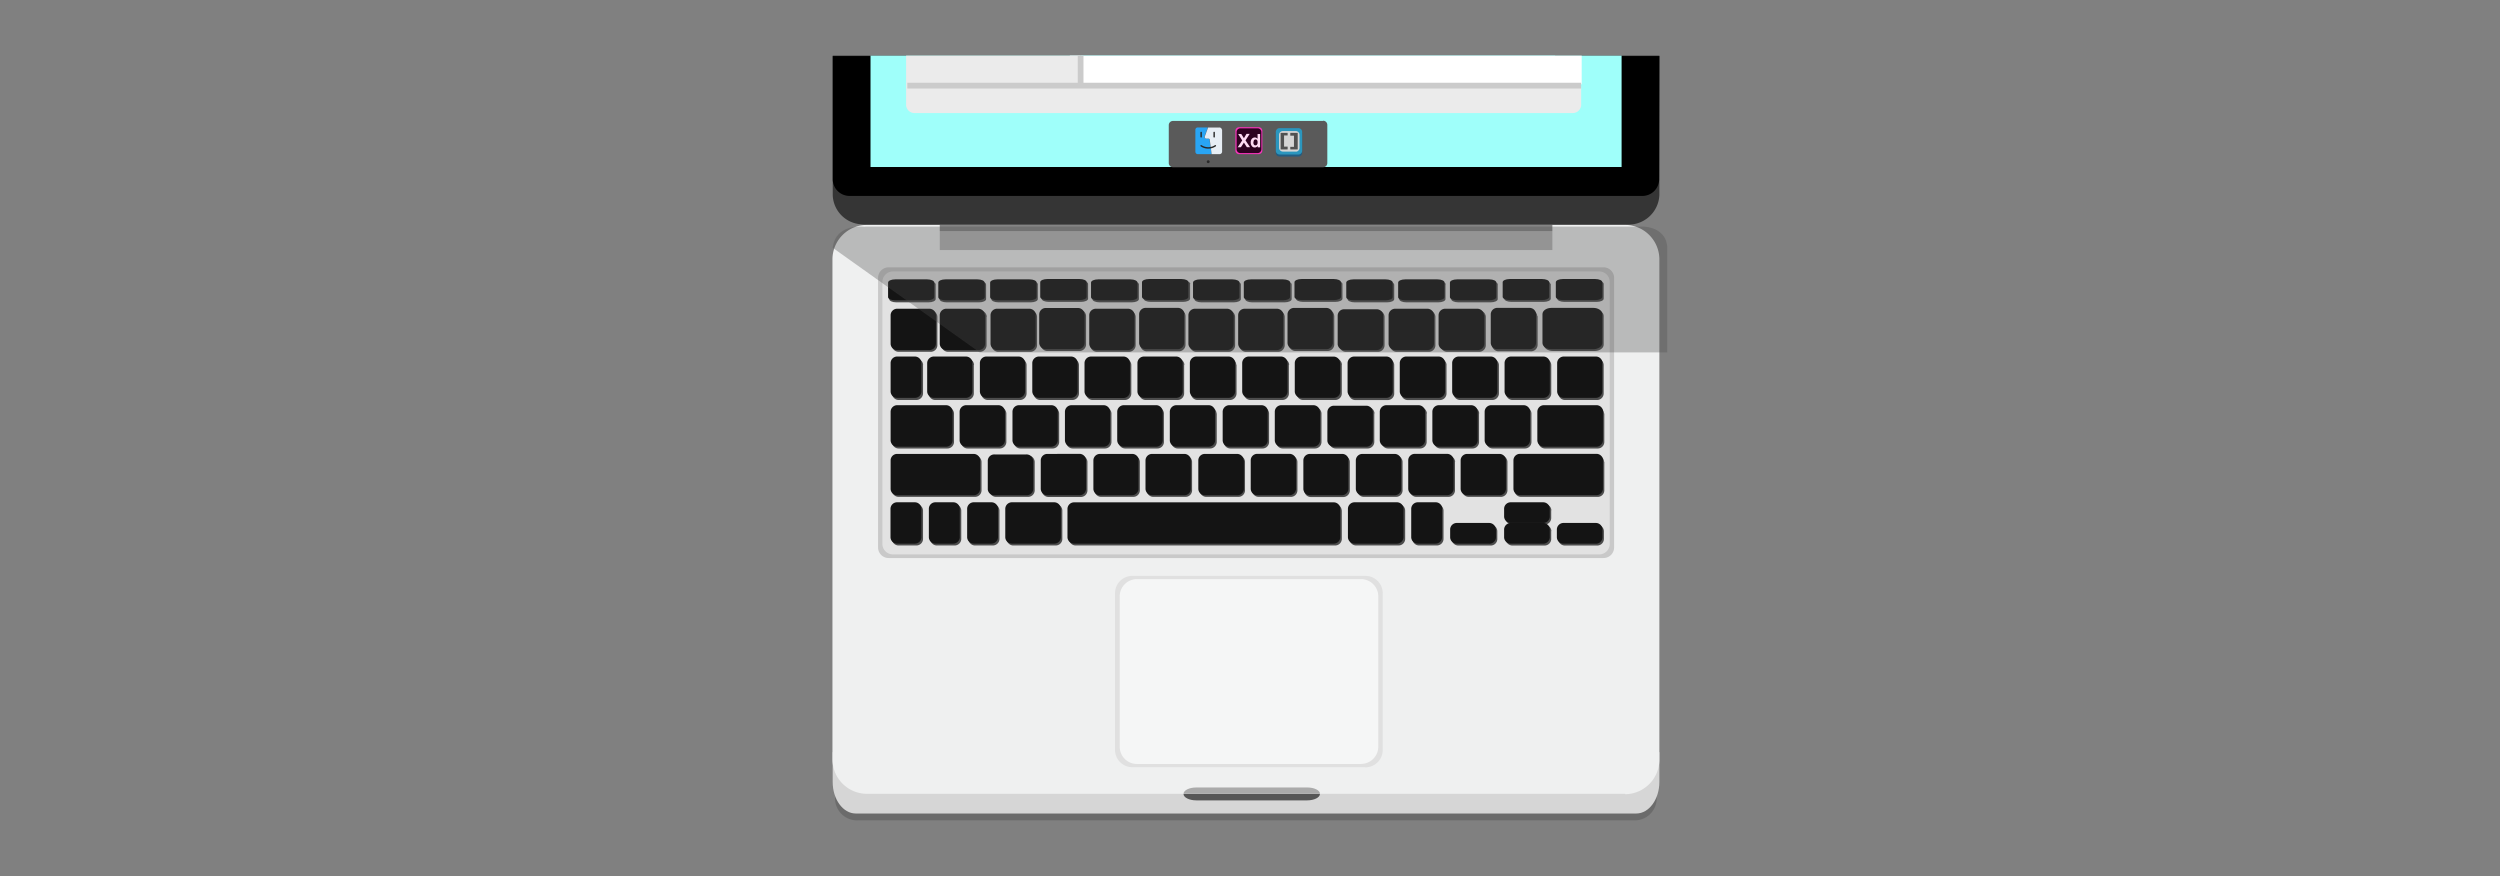 <svg id="Layer_1" data-name="Layer 1" xmlns="http://www.w3.org/2000/svg" viewBox="0 0 434.11 152.11"><rect x="0" y="0" width="434.11" height="152.11" fill="#808080" stroke="none"/><defs><style>.cls-1{opacity:0.5;}.cls-2{fill:#565656;}.cls-3{fill:#d6d6d6;}.cls-4{fill:#eff0f0;}.cls-5{fill:#e0e0e0;}.cls-6{fill:#f5f6f6;}.cls-7{fill:#c9c9c9;}.cls-8{fill:#e2e2e2;}.cls-9{fill:#4c4c4c;}.cls-10{fill:#141414;}.cls-11{fill:#b7b7b7;}.cls-12{fill:#848484;}.cls-13{fill:#353535;}.cls-14{fill:#9ffffa;}.cls-15{fill:#5a5a5a;}.cls-16{fill:#fff;}.cls-17{fill:#ebebeb;}.cls-18,.cls-23{fill:none;}.cls-18{stroke:#cbcbcb;}.cls-19{fill:#aaa;}.cls-20{fill:#282828;}.cls-21{fill:#29a5f4;}.cls-22{fill:#e7eef5;}.cls-23{stroke:#282828;stroke-linecap:round;stroke-width:0.25px;}.cls-24{fill:#f932bb;}.cls-25{fill:#2c011f;}.cls-26{fill:#fddbf2;}.cls-27{opacity:0.75;}.cls-28{fill:#0d5d90;}.cls-29{fill:#1ba9df;}.cls-30{fill:#fdfdfd;}.cls-31{fill:#4d4d4d;}.cls-32{fill:#4f4f4f;fill-opacity:0.44;}</style></defs><title>hiven-card-img</title><g id="Group-368"><g id="Group-3" class="cls-1"><path id="Fill-1" class="cls-2" d="M287.67,135.38v3.42a3.81,3.81,0,0,1-3.95,3.65H149a3.82,3.82,0,0,1-4-3.65v-3.42Z"/></g><g id="Group-6"><path id="Fill-4" class="cls-3" d="M288.14,130.62v5.16c0,3-1.79,5.48-4,5.48H148.59c-2.2,0-4-2.45-4-5.48v-5.16Z"/></g><path id="Fill-7" class="cls-4" d="M282.19,137.84H150.55a6,6,0,0,1-6-6h0V45a6,6,0,0,1,6-5.95H282.19A6,6,0,0,1,288.14,45h0v86.91a6,6,0,0,1-5.95,6h0"/><path id="Fill-9" class="cls-5" d="M237.1,133.22H196.62a3,3,0,0,1-3-3V103a3,3,0,0,1,3-3H237.1a3,3,0,0,1,3,3h0v27.24a3,3,0,0,1-3,3"/><path id="Fill-11" class="cls-6" d="M236.31,132.66H197.43a3,3,0,0,1-3-3V103.56a3,3,0,0,1,3-3h38.9a3,3,0,0,1,3,3v26.09a3,3,0,0,1-3,3"/><path id="Fill-13" class="cls-7" d="M278.43,96.9H154.31a1.84,1.84,0,0,1-1.84-1.84V48.26a1.84,1.84,0,0,1,1.84-1.84H278.43a1.84,1.84,0,0,1,1.85,1.84v46.8a1.84,1.84,0,0,1-1.85,1.84"/><path id="Fill-15" class="cls-8" d="M277.68,96.27H155.06a1.84,1.84,0,0,1-1.84-1.84V48.92a1.84,1.84,0,0,1,1.84-1.79H277.68a1.83,1.83,0,0,1,1.84,1.79V94.39a1.83,1.83,0,0,1-1.79,1.88h-.05"/><g id="Group-173"><path id="Fill-17" class="cls-9" d="M187.6,79.12a1.14,1.14,0,0,1,1.23,1.06h0v5a1.15,1.15,0,0,1-1.18,1.12h-5.53a1.14,1.14,0,0,1-1.19-1.09v-5a1.15,1.15,0,0,1,1.19-1.1Z"/><path id="Fill-19" class="cls-9" d="M170.44,80.19v5a1.14,1.14,0,0,1-1.19,1.09H156.09a1.14,1.14,0,0,1-1.19-1.09v-5a1.16,1.16,0,0,1,1.19-1.1h13.16a1.16,1.16,0,0,1,1.19,1.1"/><path id="Fill-21" class="cls-9" d="M278.58,80.19v5a1.14,1.14,0,0,1-1.19,1.09H264.23A1.14,1.14,0,0,1,263,85.19v-5a1.16,1.16,0,0,1,1.19-1.1h13.16a1.16,1.16,0,0,1,1.19,1.1h0"/><path id="Fill-23" class="cls-9" d="M179.67,80.19v5a1.14,1.14,0,0,1-1.19,1.09H173a1.16,1.16,0,0,1-1.2-1.09v-5a1.16,1.16,0,0,1,1.2-1.1h5.48a1.15,1.15,0,0,1,1.19,1.1"/><path id="Fill-25" class="cls-9" d="M197.93,80.19v5a1.14,1.14,0,0,1-1.19,1.09h-5.49a1.14,1.14,0,0,1-1.18-1.09v-5a1.14,1.14,0,0,1,1.18-1.1h5.49a1.16,1.16,0,0,1,1.19,1.1"/><path id="Fill-27" class="cls-9" d="M207,80.19v5a1.14,1.14,0,0,1-1.19,1.09h-5.49a1.14,1.14,0,0,1-1.19-1.09v-5a1.16,1.16,0,0,1,1.19-1.1h5.49a1.16,1.16,0,0,1,1.19,1.1"/><path id="Fill-29" class="cls-9" d="M216.19,80.19v5A1.14,1.14,0,0,1,215,86.28h-5.48a1.14,1.14,0,0,1-1.19-1.09v-5a1.14,1.14,0,0,1,1.19-1.1H215a1.16,1.16,0,0,1,1.19,1.1"/><path id="Fill-31" class="cls-9" d="M225.29,80.19v5a1.14,1.14,0,0,1-1.19,1.09h-5.49a1.13,1.13,0,0,1-1.18-1.09v-5a1.14,1.14,0,0,1,1.18-1.1h5.49a1.16,1.16,0,0,1,1.19,1.1"/><path id="Fill-33" class="cls-9" d="M234.39,80.19v5a1.15,1.15,0,0,1-1.18,1.12h-5.53a1.14,1.14,0,0,1-1.19-1.09v-5a1.16,1.16,0,0,1,1.19-1.1h5.49a1.15,1.15,0,0,1,1.22,1.08v0"/><path id="Fill-35" class="cls-9" d="M243.55,80.19v5a1.14,1.14,0,0,1-1.19,1.09h-5.48a1.15,1.15,0,0,1-1.2-1.09v-5a1.16,1.16,0,0,1,1.2-1.1h5.48a1.16,1.16,0,0,1,1.19,1.1"/><path id="Fill-37" class="cls-9" d="M252.65,80.19v5a1.14,1.14,0,0,1-1.19,1.09H246a1.14,1.14,0,0,1-1.19-1.06v-5a1.16,1.16,0,0,1,1.19-1.1h5.49a1.16,1.16,0,0,1,1.19,1.1h0"/><path id="Fill-39" class="cls-9" d="M261.76,80.19v5a1.15,1.15,0,0,1-1.2,1.09h-5.47a1.15,1.15,0,0,1-1.2-1.09v-5a1.16,1.16,0,0,1,1.2-1.1h5.47a1.16,1.16,0,0,1,1.2,1.1"/><path id="Fill-41" class="cls-9" d="M174.75,71.79v5a1.15,1.15,0,0,1-1.2,1.09h-5.47a1.14,1.14,0,0,1-1.19-1.09v-5a1.15,1.15,0,0,1,1.19-1.09h5.47a1.16,1.16,0,0,1,1.2,1.09"/><path id="Fill-43" class="cls-9" d="M183.92,71.79v5a1.15,1.15,0,0,1-1.2,1.09h-5.48a1.14,1.14,0,0,1-1.19-1.09v-5a1.15,1.15,0,0,1,1.19-1.09h5.48a1.16,1.16,0,0,1,1.2,1.09"/><path id="Fill-45" class="cls-9" d="M193,71.79v5a1.14,1.14,0,0,1-1.19,1.09h-5.48a1.16,1.16,0,0,1-1.2-1.09v-5a1.16,1.16,0,0,1,1.2-1.09h5.48A1.15,1.15,0,0,1,193,71.79"/><path id="Fill-47" class="cls-9" d="M202.11,71.79v5a1.14,1.14,0,0,1-1.19,1.09h-5.48a1.14,1.14,0,0,1-1.19-1.09v-5a1.15,1.15,0,0,1,1.19-1.09h5.48a1.15,1.15,0,0,1,1.19,1.09"/><path id="Fill-49" class="cls-9" d="M211.28,71.79v5a1.16,1.16,0,0,1-1.2,1.09h-5.5a1.15,1.15,0,0,1-1.2-1.09v-5a1.16,1.16,0,0,1,1.2-1.09h5.47a1.16,1.16,0,0,1,1.2,1.09"/><path id="Fill-51" class="cls-9" d="M220.37,71.79v5a1.14,1.14,0,0,1-1.19,1.09H213.7a1.16,1.16,0,0,1-1.2-1.09v-5a1.16,1.16,0,0,1,1.2-1.09h5.48a1.15,1.15,0,0,1,1.19,1.09"/><path id="Fill-53" class="cls-9" d="M229.47,71.79v5a1.14,1.14,0,0,1-1.19,1.09H222.8a1.14,1.14,0,0,1-1.19-1.09v-5a1.15,1.15,0,0,1,1.19-1.09h5.48a1.15,1.15,0,0,1,1.19,1.09"/><path id="Fill-55" class="cls-9" d="M238.64,71.79v5a1.16,1.16,0,0,1-1.2,1.09H232a1.14,1.14,0,0,1-1.19-1.09v-5A1.15,1.15,0,0,1,232,70.7h5.48a1.16,1.16,0,0,1,1.2,1.09"/><path id="Fill-57" class="cls-9" d="M247.73,71.79v5a1.14,1.14,0,0,1-1.16,1.09h-5.48a1.14,1.14,0,0,1-1.19-1.09v-5a1.15,1.15,0,0,1,1.19-1.09h5.48a1.16,1.16,0,0,1,1.2,1.09"/><path id="Fill-59" class="cls-9" d="M256.83,71.79v5a1.14,1.14,0,0,1-1.19,1.09h-5.49A1.14,1.14,0,0,1,249,76.8v-5a1.15,1.15,0,0,1,1.19-1.09h5.48a1.15,1.15,0,0,1,1.19,1.09"/><path id="Fill-61" class="cls-9" d="M265.93,71.79v5a1.14,1.14,0,0,1-1.19,1.09h-5.49a1.14,1.14,0,0,1-1.19-1.09v-5a1.15,1.15,0,0,1,1.19-1.09h5.49a1.15,1.15,0,0,1,1.19,1.09"/><path id="Fill-63" class="cls-9" d="M278.58,71.79v5a1.14,1.14,0,0,1-1.19,1.09h-9a1.15,1.15,0,0,1-1.24-1.06v-5a1.16,1.16,0,0,1,1.2-1.09h9a1.15,1.15,0,0,1,1.19,1.09"/><path id="Fill-65" class="cls-9" d="M165.66,71.79v5a1.16,1.16,0,0,1-1.2,1.09h-8.37a1.14,1.14,0,0,1-1.19-1.09v-5a1.15,1.15,0,0,1,1.19-1.09h8.37a1.16,1.16,0,0,1,1.2,1.09"/><path id="Fill-67" class="cls-9" d="M169.1,63.33v5a1.15,1.15,0,0,1-1.16,1.13h-5.48a1.15,1.15,0,0,1-1.19-1.09v-5a1.14,1.14,0,0,1,1.19-1.09h5.48a1.15,1.15,0,0,1,1.2,1.09"/><path id="Fill-69" class="cls-9" d="M178.26,63.33v5a1.15,1.15,0,0,1-1.18,1.13h-5.49a1.16,1.16,0,0,1-1.2-1.09v-5a1.15,1.15,0,0,1,1.2-1.09h5.48a1.14,1.14,0,0,1,1.19,1.09"/><path id="Fill-71" class="cls-9" d="M187.36,63.33v5a1.16,1.16,0,0,1-1.18,1.13h-5.5a1.15,1.15,0,0,1-1.19-1.09v-5a1.14,1.14,0,0,1,1.19-1.09h5.48a1.15,1.15,0,0,1,1.2,1.09"/><path id="Fill-73" class="cls-9" d="M196.45,63.33v5a1.14,1.14,0,0,1-1.16,1.13h-5.51a1.15,1.15,0,0,1-1.19-1.09v-5a1.14,1.14,0,0,1,1.19-1.09h5.49a1.13,1.13,0,0,1,1.18,1.09"/><path id="Fill-75" class="cls-9" d="M205.62,63.33v5a1.15,1.15,0,0,1-1.18,1.13H199a1.16,1.16,0,0,1-1.2-1.09v-5a1.15,1.15,0,0,1,1.2-1.09h5.47a1.15,1.15,0,0,1,1.2,1.09"/><path id="Fill-77" class="cls-9" d="M214.72,63.33v5a1.15,1.15,0,0,1-1.16,1.13H208a1.15,1.15,0,0,1-1.19-1.09v-5A1.14,1.14,0,0,1,208,62.24h5.48a1.14,1.14,0,0,1,1.19,1.09"/><path id="Fill-79" class="cls-9" d="M223.81,63.33v5a1.14,1.14,0,0,1-1.16,1.13h-5.51A1.15,1.15,0,0,1,216,68.38v-5a1.14,1.14,0,0,1,1.19-1.09h5.49a1.13,1.13,0,0,1,1.18,1.09"/><path id="Fill-81" class="cls-9" d="M233,63.33v5a1.15,1.15,0,0,1-1.18,1.13h-5.49a1.15,1.15,0,0,1-1.18-1.13h0v-5a1.14,1.14,0,0,1,1.19-1.09h5.48a1.15,1.15,0,0,1,1.2,1.09"/><path id="Fill-83" class="cls-9" d="M242.1,63.33v5A1.13,1.13,0,0,1,241,69.47H235.4a1.15,1.15,0,0,1-1.19-1.09v-5a1.14,1.14,0,0,1,1.19-1.09h5.49a1.14,1.14,0,0,1,1.21,1.07v0"/><path id="Fill-85" class="cls-9" d="M251.18,63.33v5A1.15,1.15,0,0,1,250,69.47h-5.5a1.15,1.15,0,0,1-1.19-1.09v-5a1.14,1.14,0,0,1,1.19-1.09H250a1.14,1.14,0,0,1,1.19,1.09"/><path id="Fill-87" class="cls-9" d="M260.28,63.33v5a1.16,1.16,0,0,1-1.18,1.13h-5.5a1.15,1.15,0,0,1-1.19-1.09v-5a1.14,1.14,0,0,1,1.19-1.09h5.48a1.16,1.16,0,0,1,1.2,1.09"/><path id="Fill-89" class="cls-9" d="M269.37,63.33v5a1.15,1.15,0,0,1-1.17,1.13h-5.5a1.16,1.16,0,0,1-1.2-1.09v-5a1.16,1.16,0,0,1,1.2-1.09h5.48a1.14,1.14,0,0,1,1.19,1.09"/><path id="Fill-91" class="cls-9" d="M278.47,63.33v5a1.15,1.15,0,0,1-1.16,1.13H271.8a1.15,1.15,0,0,1-1.19-1.09v-5a1.14,1.14,0,0,1,1.19-1.09h5.48a1.14,1.14,0,0,1,1.19,1.09"/><path id="Fill-93" class="cls-9" d="M160.28,63.33v5a1.17,1.17,0,0,1-1.18,1.13h-3a1.15,1.15,0,0,1-1.19-1.09v-5a1.14,1.14,0,0,1,1.19-1.09h3a1.16,1.16,0,0,1,1.2,1.09"/><path id="Fill-95" class="cls-9" d="M162.77,55v5a1.15,1.15,0,0,1-1.2,1.09h-5.48A1.14,1.14,0,0,1,154.9,60V55a1.15,1.15,0,0,1,1.19-1.09h5.48a1.16,1.16,0,0,1,1.2,1.09"/><path id="Fill-97" class="cls-9" d="M171.31,55v5a1.15,1.15,0,0,1-1.2,1.09h-5.47A1.14,1.14,0,0,1,163.48,60V55a1.15,1.15,0,0,1,1.19-1.09h5.48a1.16,1.16,0,0,1,1.2,1.09"/><path id="Fill-99" class="cls-9" d="M180.08,55v5a1.16,1.16,0,0,1-1.2,1.09h-5.49A1.14,1.14,0,0,1,172.2,60V55a1.15,1.15,0,0,1,1.19-1.09h5.49a1.16,1.16,0,0,1,1.2,1.09"/><path id="Fill-101" class="cls-9" d="M188.59,54.86v5a1.15,1.15,0,0,1-1.2,1.09h-5.47a1.15,1.15,0,0,1-1.2-1.09v-5a1.15,1.15,0,0,1,1.2-1.09h5.47a1.15,1.15,0,0,1,1.2,1.09"/><path id="Fill-103" class="cls-9" d="M197.2,55v5a1.16,1.16,0,0,1-1.2,1.09h-5.48a1.16,1.16,0,0,1-1.2-1.09V55a1.16,1.16,0,0,1,1.2-1.09H196A1.16,1.16,0,0,1,197.2,55"/><path id="Fill-105" class="cls-9" d="M205.86,54.86v5A1.14,1.14,0,0,1,204.68,61h-5.46A1.14,1.14,0,0,1,198,59.87v-5a1.14,1.14,0,0,1,1.19-1.09h5.48a1.14,1.14,0,0,1,1.19,1.09"/><path id="Fill-107" class="cls-9" d="M214.47,55v5a1.14,1.14,0,0,1-1.19,1.09h-5.49A1.13,1.13,0,0,1,206.61,60V55a1.13,1.13,0,0,1,1.18-1.09h5.49A1.15,1.15,0,0,1,214.47,55"/><path id="Fill-109" class="cls-9" d="M223.08,55v5a1.15,1.15,0,0,1-1.2,1.09h-5.47a1.15,1.15,0,0,1-1.2-1.09V55a1.16,1.16,0,0,1,1.2-1.09h5.47a1.16,1.16,0,0,1,1.2,1.09"/><path id="Fill-111" class="cls-9" d="M231.69,54.86v5a1.16,1.16,0,0,1-1.2,1.09H225a1.16,1.16,0,0,1-1.2-1.09v-5a1.16,1.16,0,0,1,1.2-1.09h5.48a1.16,1.16,0,0,1,1.2,1.09"/><path id="Fill-113" class="cls-9" d="M240.42,55v5a1.14,1.14,0,0,1-1.19,1.09h-5.48a1.16,1.16,0,0,1-1.2-1.09V55a1.16,1.16,0,0,1,1.2-1.09h5.48A1.15,1.15,0,0,1,240.42,55"/><path id="Fill-115" class="cls-9" d="M249.25,55v5a1.14,1.14,0,0,1-1.19,1.09h-5.48a1.15,1.15,0,0,1-1.2-1.09V55a1.16,1.16,0,0,1,1.2-1.09h5.48A1.15,1.15,0,0,1,249.25,55"/><path id="Fill-117" class="cls-9" d="M258,55v5a1.14,1.14,0,0,1-1.19,1.09h-5.47A1.14,1.14,0,0,1,250.15,60V55a1.15,1.15,0,0,1,1.19-1.09h5.48A1.15,1.15,0,0,1,258,55"/><path id="Fill-119" class="cls-9" d="M267,54.86v5A1.14,1.14,0,0,1,265.78,61H260.3a1.15,1.15,0,0,1-1.22-1.07v-5a1.14,1.14,0,0,1,1.19-1.09h5.49a1.14,1.14,0,0,1,1.18,1.09"/><path id="Fill-121" class="cls-9" d="M162.47,49.38v2.56c0,.31-.54.56-1.22.56h-5.62c-.67,0-1.22-.25-1.22-.56V49.38c0-.3.55-.55,1.22-.55h5.62c.68,0,1.22.25,1.22.55"/><path id="Fill-123" class="cls-9" d="M171.23,49.38v2.56c0,.31-.54.56-1.22.56h-5.64c-.67,0-1.23-.25-1.23-.56V49.38c0-.3.56-.55,1.23-.55H170c.68,0,1.22.25,1.22.55"/><path id="Fill-125" class="cls-9" d="M180.21,49.38v2.56c0,.31-.54.56-1.22.56h-5.62c-.67,0-1.23-.25-1.23-.56V49.38c0-.3.56-.55,1.23-.55H179c.68,0,1.22.25,1.22.55"/><path id="Fill-127" class="cls-9" d="M188.94,49.31v2.56c0,.3-.54.55-1.22.55H182.1c-.67,0-1.23-.25-1.23-.55V49.31c0-.31.56-.56,1.23-.56h5.62c.68,0,1.22.25,1.22.56"/><path id="Fill-129" class="cls-9" d="M197.76,49.38v2.56c0,.31-.55.56-1.22.56h-5.63c-.67,0-1.22-.25-1.22-.56V49.38c0-.3.55-.55,1.22-.55h5.63c.67,0,1.22.25,1.22.55"/><path id="Fill-131" class="cls-9" d="M206.65,49.31v2.56c0,.3-.55.55-1.22.55h-5.62c-.68,0-1.23-.25-1.23-.55V49.31c0-.31.55-.56,1.23-.56h5.66c.67,0,1.22.25,1.22.56"/><path id="Fill-133" class="cls-9" d="M215.47,49.38v2.56c0,.31-.56.56-1.23.56h-5.62c-.67,0-1.22-.25-1.22-.56V49.38c0-.3.55-.55,1.22-.55h5.62c.67,0,1.23.25,1.23.55"/><path id="Fill-135" class="cls-9" d="M224.29,49.38v2.56c0,.31-.55.56-1.23.56h-5.62c-.68,0-1.22-.25-1.22-.56V49.38c0-.3.54-.55,1.22-.55h5.62c.68,0,1.23.25,1.23.55"/><path id="Fill-137" class="cls-9" d="M233.11,49.31v2.56c0,.3-.56.55-1.23.55h-5.62c-.68,0-1.22-.25-1.22-.55V49.31c0-.31.54-.56,1.22-.56h5.62c.67,0,1.23.25,1.23.56"/><path id="Fill-139" class="cls-9" d="M242.1,49.38v2.56c0,.31-.54.56-1.22.56h-5.66c-.67,0-1.22-.25-1.22-.56V49.38c0-.3.55-.55,1.22-.55h5.62c.67,0,1.22.25,1.22.55"/><path id="Fill-141" class="cls-9" d="M251,49.38v2.56c0,.31-.55.56-1.22.56H244.2c-.68,0-1.23-.25-1.23-.56V49.38c0-.3.55-.55,1.23-.55h5.62c.67,0,1.22.25,1.22.55"/><path id="Fill-143" class="cls-9" d="M260.07,49.38v2.56c0,.31-.54.56-1.22.56h-5.62c-.67,0-1.23-.25-1.23-.56V49.38c0-.3.56-.55,1.23-.55h5.62c.68,0,1.22.25,1.22.55"/><path id="Fill-145" class="cls-9" d="M269.28,49.31v2.56c0,.3-.56.55-1.23.55h-5.62c-.68,0-1.22-.25-1.22-.55V49.31c0-.31.54-.56,1.22-.56H268c.67,0,1.22.25,1.22.56"/><path id="Fill-147" class="cls-9" d="M278.47,49.31v2.56c0,.3-.54.55-1.22.55h-5.62c-.67,0-1.22-.25-1.22-.55V49.31c0-.31.55-.56,1.22-.56h5.62c.68,0,1.22.25,1.22.56"/><path id="Fill-149" class="cls-9" d="M278.47,54.86v5c0,.6-.71,1.09-1.57,1.09h-7.24c-.89,0-1.58-.49-1.58-1.09v-5c0-.6.7-1.09,1.58-1.09h7.24c.89,0,1.57.49,1.57,1.09"/><path id="Fill-151" class="cls-9" d="M160.28,88.63v5a1.16,1.16,0,0,1-1.2,1.09h-3a1.15,1.15,0,0,1-1.19-1.09v-5a1.14,1.14,0,0,1,1.19-1.09h3a1.16,1.16,0,0,1,1.2,1.09"/><path id="Fill-153" class="cls-9" d="M166.92,88.63v5a1.16,1.16,0,0,1-1.2,1.09h-3a1.14,1.14,0,0,1-1.18-1.09v-5a1.14,1.14,0,0,1,1.18-1.09h3a1.16,1.16,0,0,1,1.2,1.09"/><path id="Fill-155" class="cls-9" d="M173.55,88.63v5a1.15,1.15,0,0,1-1.19,1.09h-3a1.13,1.13,0,0,1-1.18-1.09v-5a1.13,1.13,0,0,1,1.18-1.09h3a1.14,1.14,0,0,1,1.19,1.09"/><path id="Fill-157" class="cls-9" d="M250.66,88.63v5a1.16,1.16,0,0,1-1.2,1.09h-3a1.15,1.15,0,0,1-1.19-1.09v-5a1.14,1.14,0,0,1,1.19-1.09h3a1.16,1.16,0,0,1,1.2,1.09"/><path id="Fill-159" class="cls-9" d="M184.47,88.63v5a1.15,1.15,0,0,1-1.19,1.09H176a1.15,1.15,0,0,1-1.19-1.09v-5A1.14,1.14,0,0,1,176,87.54h7.28a1.14,1.14,0,0,1,1.19,1.09"/><path id="Fill-161" class="cls-9" d="M244,88.63v5a1.15,1.15,0,0,1-1.19,1.09h-7.28a1.16,1.16,0,0,1-1.2-1.09v-5a1.16,1.16,0,0,1,1.2-1.09h7.28A1.14,1.14,0,0,1,244,88.63"/><path id="Fill-163" class="cls-9" d="M278.51,92.23v1.41a1.16,1.16,0,0,1-1.2,1.09h-5.53a1.16,1.16,0,0,1-1.2-1.09V92.23a1.14,1.14,0,0,1,1.2-1.09h5.53a1.14,1.14,0,0,1,1.2,1.08h0"/><path id="Fill-165" class="cls-9" d="M269.36,92.23v1.41a1.16,1.16,0,0,1-1.2,1.09h-5.5a1.15,1.15,0,0,1-1.19-1.09V92.23a1.14,1.14,0,0,1,1.19-1.09h5.53a1.14,1.14,0,0,1,1.2,1.08h0"/><path id="Fill-167" class="cls-9" d="M269.36,88.63V90a1.16,1.16,0,0,1-1.2,1.09h-5.5a1.16,1.16,0,0,1-1.23-1.06V88.63a1.15,1.15,0,0,1,1.19-1.1h5.57a1.15,1.15,0,0,1,1.2,1.09"/><path id="Fill-169" class="cls-9" d="M260,92.23v1.41a1.14,1.14,0,0,1-1.18,1.09h-5.54a1.16,1.16,0,0,1-1.2-1.09V92.23a1.14,1.14,0,0,1,1.19-1.09h5.55A1.13,1.13,0,0,1,260,92.23"/><path id="Fill-171" class="cls-9" d="M233,88.63v5a1.16,1.16,0,0,1-1.2,1.09H186.83a1.16,1.16,0,0,1-1.2-1.09v-5a1.16,1.16,0,0,1,1.2-1.09h44.95a1.15,1.15,0,0,1,1.2,1.09"/></g><path id="Fill-174" class="cls-10" d="M187.39,78.81a1.13,1.13,0,0,1,1.19,1.07v5A1.13,1.13,0,0,1,187.41,86h-5.5a1.15,1.15,0,0,1-1.19-1.09v-5a1.14,1.14,0,0,1,1.19-1.09Z"/><path id="Fill-176" class="cls-10" d="M170.19,79.9v5A1.13,1.13,0,0,1,169,86H155.84a1.14,1.14,0,0,1-1.19-1.09h0v-5a1.13,1.13,0,0,1,1.19-1.09H169a1.13,1.13,0,0,1,1.19,1.08h0"/><path id="Fill-178" class="cls-10" d="M278.34,79.9v5a1.15,1.15,0,0,1-1.2,1.09H264a1.15,1.15,0,0,1-1.2-1.09h0v-5A1.13,1.13,0,0,1,264,78.81h13.16a1.14,1.14,0,0,1,1.2,1.08h0"/><path id="Fill-180" class="cls-10" d="M179.42,79.9v5A1.13,1.13,0,0,1,178.23,86h-5.48a1.14,1.14,0,0,1-1.23-1v-5a1.13,1.13,0,0,1,1.19-1.09h5.48a1.14,1.14,0,0,1,1.2,1.08h0"/><path id="Fill-182" class="cls-10" d="M197.69,79.9v5A1.15,1.15,0,0,1,196.54,86h-5.48a1.15,1.15,0,0,1-1.2-1.09h0v-5a1.14,1.14,0,0,1,1.2-1.09h5.48a1.13,1.13,0,0,1,1.19,1.08h0"/><path id="Fill-184" class="cls-10" d="M206.78,79.9v5A1.14,1.14,0,0,1,205.59,86h-5.48a1.15,1.15,0,0,1-1.2-1.09h0v-5a1.14,1.14,0,0,1,1.2-1.09h5.48a1.13,1.13,0,0,1,1.19,1.08h0"/><path id="Fill-186" class="cls-10" d="M216,79.9v5A1.14,1.14,0,0,1,214.76,86h-5.48a1.15,1.15,0,0,1-1.2-1.09h0v-5a1.13,1.13,0,0,1,1.19-1.09h5.48a1.14,1.14,0,0,1,1.2,1.08h0"/><path id="Fill-188" class="cls-10" d="M225.05,79.9v5a1.15,1.15,0,0,1-1.2,1.09h-5.48a1.14,1.14,0,0,1-1.19-1.09h0v-5a1.13,1.13,0,0,1,1.19-1.09h5.48a1.14,1.14,0,0,1,1.2,1.08h0"/><path id="Fill-190" class="cls-10" d="M234.14,79.9v5A1.14,1.14,0,0,1,233,86h-5.48a1.15,1.15,0,0,1-1.2-1.09h0v-5a1.14,1.14,0,0,1,1.2-1.09H233a1.13,1.13,0,0,1,1.19,1.08h0"/><path id="Fill-192" class="cls-10" d="M243.31,79.9v5A1.14,1.14,0,0,1,242.12,86h-5.5a1.15,1.15,0,0,1-1.19-1.09v-5a1.14,1.14,0,0,1,1.19-1.09h5.48a1.14,1.14,0,0,1,1.2,1.08h0"/><path id="Fill-194" class="cls-10" d="M252.41,79.9v5a1.15,1.15,0,0,1-1.2,1.09h-5.48a1.16,1.16,0,0,1-1.2-1.09h0v-5a1.14,1.14,0,0,1,1.2-1.09h5.48a1.14,1.14,0,0,1,1.2,1.08h0"/><path id="Fill-196" class="cls-10" d="M261.5,79.9v5A1.14,1.14,0,0,1,260.31,86h-5.48a1.15,1.15,0,0,1-1.2-1.09h0v-5a1.14,1.14,0,0,1,1.2-1.09h5.48a1.13,1.13,0,0,1,1.19,1.08h0"/><path id="Fill-198" class="cls-10" d="M174.51,71.48v5a1.14,1.14,0,0,1-1.19,1.09h-5.49a1.14,1.14,0,0,1-1.2-1.09h0v-5a1.15,1.15,0,0,1,1.17-1.12h5.5a1.15,1.15,0,0,1,1.2,1.09h0"/><path id="Fill-200" class="cls-10" d="M183.67,71.48v5a1.15,1.15,0,0,1-1.2,1.09H177a1.13,1.13,0,0,1-1.19-1.09h0v-5A1.14,1.14,0,0,1,177,70.36h5.5a1.15,1.15,0,0,1,1.2,1.09h0"/><path id="Fill-202" class="cls-10" d="M192.76,71.48v5a1.12,1.12,0,0,1-1.17,1.09h-5.5a1.14,1.14,0,0,1-1.17-1.09v-5a1.15,1.15,0,0,1,1.17-1.12h5.49a1.13,1.13,0,0,1,1.18,1.08h0"/><path id="Fill-204" class="cls-10" d="M201.9,71.48v5a1.15,1.15,0,0,1-1.2,1.09h-5.51A1.13,1.13,0,0,1,194,76.48h0v-5a1.15,1.15,0,0,1,1.17-1.12h5.5a1.14,1.14,0,0,1,1.22,1.06s0,0,0,.06"/><path id="Fill-206" class="cls-10" d="M211,71.48v5a1.13,1.13,0,0,1-1.18,1.09h-5.5a1.14,1.14,0,0,1-1.19-1.09v-5a1.15,1.15,0,0,1,1.17-1.12h5.51A1.13,1.13,0,0,1,211,71.44h0"/><path id="Fill-208" class="cls-10" d="M220.12,71.48v5A1.12,1.12,0,0,1,219,77.57h-5.49a1.14,1.14,0,0,1-1.2-1.09h0v-5a1.15,1.15,0,0,1,1.17-1.12h5.51a1.13,1.13,0,0,1,1.18,1.08h0"/><path id="Fill-210" class="cls-10" d="M229.23,71.48v5a1.15,1.15,0,0,1-1.2,1.09h-5.48a1.13,1.13,0,0,1-1.19-1.09h0v-5a1.14,1.14,0,0,1,1.17-1.12H228a1.15,1.15,0,0,1,1.2,1.09h0"/><path id="Fill-212" class="cls-10" d="M238.39,71.48v5a1.14,1.14,0,0,1-1.19,1.09h-5.49a1.13,1.13,0,0,1-1.22-1v-5a1.13,1.13,0,0,1,1.15-1.12h5.56a1.15,1.15,0,0,1,1.19,1.09"/><path id="Fill-214" class="cls-10" d="M247.47,71.48v5a1.15,1.15,0,0,1-1.2,1.09h-5.48a1.14,1.14,0,0,1-1.2-1.09h0v-5a1.15,1.15,0,0,1,1.17-1.12h5.53a1.16,1.16,0,0,1,1.18,1.12h0"/><path id="Fill-216" class="cls-10" d="M256.59,71.48v5a1.15,1.15,0,0,1-1.2,1.09h-5.48a1.13,1.13,0,0,1-1.19-1.09h0v-5a1.14,1.14,0,0,1,1.17-1.12h5.5a1.15,1.15,0,0,1,1.2,1.09h0"/><path id="Fill-218" class="cls-10" d="M265.68,71.48v5a1.13,1.13,0,0,1-1.19,1.09H259a1.14,1.14,0,0,1-1.2-1.09h0v-5A1.15,1.15,0,0,1,259,70.36h5.51a1.14,1.14,0,0,1,1.19,1.09h0"/><path id="Fill-220" class="cls-10" d="M278.34,71.48v5a1.15,1.15,0,0,1-1.2,1.09h-9a1.14,1.14,0,0,1-1.19-1.09v-5a1.14,1.14,0,0,1,1.17-1.12h9.05a1.15,1.15,0,0,1,1.2,1.09h0"/><path id="Fill-222" class="cls-10" d="M165.41,71.48v5a1.13,1.13,0,0,1-1.19,1.09h-8.38a1.13,1.13,0,0,1-1.19-1.09h0v-5a1.14,1.14,0,0,1,1.17-1.12h8.4a1.14,1.14,0,0,1,1.19,1.09h0"/><path id="Fill-224" class="cls-10" d="M168.84,63v5a1.16,1.16,0,0,1-1.2,1.09h-5.48A1.16,1.16,0,0,1,161,68V63a1.16,1.16,0,0,1,1.2-1.09h5.48a1.16,1.16,0,0,1,1.2,1.09"/><path id="Fill-226" class="cls-10" d="M178,63v5a1.14,1.14,0,0,1-1.19,1.09h-5.48A1.14,1.14,0,0,1,170.15,68V63a1.14,1.14,0,0,1,1.19-1.09h5.48A1.14,1.14,0,0,1,178,63"/><path id="Fill-228" class="cls-10" d="M187.12,63v5a1.16,1.16,0,0,1-1.2,1.09h-5.47a1.16,1.16,0,0,1-1.2-1.09V63a1.16,1.16,0,0,1,1.2-1.09h5.48a1.16,1.16,0,0,1,1.2,1.09"/><path id="Fill-230" class="cls-10" d="M196.21,63v5A1.14,1.14,0,0,1,195,69.11h-5.48a1.16,1.16,0,0,1-1.2-1.09V63a1.16,1.16,0,0,1,1.2-1.09H195A1.14,1.14,0,0,1,196.21,63"/><path id="Fill-232" class="cls-10" d="M205.37,63v5a1.14,1.14,0,0,1-1.19,1.09H198.7A1.14,1.14,0,0,1,197.51,68V63a1.14,1.14,0,0,1,1.19-1.09h5.48A1.14,1.14,0,0,1,205.37,63"/><path id="Fill-234" class="cls-10" d="M214.48,63v5a1.16,1.16,0,0,1-1.2,1.09H207.8A1.14,1.14,0,0,1,206.61,68V63a1.14,1.14,0,0,1,1.19-1.09h5.48a1.16,1.16,0,0,1,1.2,1.09"/><path id="Fill-236" class="cls-10" d="M223.57,63v5a1.14,1.14,0,0,1-1.19,1.09H216.9A1.15,1.15,0,0,1,215.7,68V63a1.15,1.15,0,0,1,1.2-1.09h5.48A1.14,1.14,0,0,1,223.57,63"/><path id="Fill-238" class="cls-10" d="M232.73,63v5a1.14,1.14,0,0,1-1.19,1.09H226A1.14,1.14,0,0,1,224.83,68V63A1.14,1.14,0,0,1,226,61.92h5.49A1.14,1.14,0,0,1,232.7,63"/><path id="Fill-240" class="cls-10" d="M241.84,63v5a1.16,1.16,0,0,1-1.2,1.09h-5.48A1.16,1.16,0,0,1,234,68V63a1.16,1.16,0,0,1,1.2-1.09h5.48a1.16,1.16,0,0,1,1.2,1.09"/><path id="Fill-242" class="cls-10" d="M250.93,63v5a1.14,1.14,0,0,1-1.2,1.09h-5.47a1.15,1.15,0,0,1-1.2-1.09V63a1.15,1.15,0,0,1,1.2-1.09h5.47a1.14,1.14,0,0,1,1.2,1.09"/><path id="Fill-244" class="cls-10" d="M260,63v5a1.14,1.14,0,0,1-1.19,1.09h-5.49A1.14,1.14,0,0,1,252.16,68V63a1.14,1.14,0,0,1,1.19-1.09h5.49A1.14,1.14,0,0,1,260,63"/><path id="Fill-246" class="cls-10" d="M269.12,63v5a1.13,1.13,0,0,1-1.18,1.09h-5.49A1.14,1.14,0,0,1,261.26,68V63a1.14,1.14,0,0,1,1.19-1.09h5.49A1.13,1.13,0,0,1,269.12,63"/><path id="Fill-248" class="cls-10" d="M278.23,63v5a1.15,1.15,0,0,1-1.2,1.09h-5.44a1.16,1.16,0,0,1-1.2-1.09V63a1.16,1.16,0,0,1,1.2-1.09h5.48A1.14,1.14,0,0,1,278.26,63"/><path id="Fill-250" class="cls-10" d="M160,63v5a1.14,1.14,0,0,1-1.19,1.09h-3A1.14,1.14,0,0,1,154.65,68V63a1.14,1.14,0,0,1,1.19-1.09h3A1.14,1.14,0,0,1,160,63"/><path id="Fill-252" class="cls-10" d="M162.52,54.7v5a1.14,1.14,0,0,1-1.2,1.09h-5.48a1.13,1.13,0,0,1-1.19-1.09h0v-5a1.14,1.14,0,0,1,1.19-1.09h5.48a1.15,1.15,0,0,1,1.2,1.09h0"/><path id="Fill-254" class="cls-10" d="M171.06,54.7v5a1.13,1.13,0,0,1-1.18,1.09h-5.51a1.14,1.14,0,0,1-1.19-1.09v-5a1.14,1.14,0,0,1,1.19-1.09h5.48A1.13,1.13,0,0,1,171,54.69h0"/><path id="Fill-256" class="cls-10" d="M179.83,54.7v5a1.15,1.15,0,0,1-1.17,1.09h-5.47A1.14,1.14,0,0,1,172,59.7h0v-5a1.14,1.14,0,0,1,1.2-1.09h5.47a1.14,1.14,0,0,1,1.2,1.09h0"/><path id="Fill-258" class="cls-10" d="M188.34,54.55v5a1.13,1.13,0,0,1-1.18,1.09h-5.49a1.15,1.15,0,0,1-1.22-1.07v-5a1.14,1.14,0,0,1,1.19-1.09h5.49a1.13,1.13,0,0,1,1.18,1.08h0"/><path id="Fill-260" class="cls-10" d="M197,54.7v5a1.13,1.13,0,0,1-1.18,1.09h-5.49a1.14,1.14,0,0,1-1.19-1.09v-5a1.14,1.14,0,0,1,1.19-1.09h5.49A1.13,1.13,0,0,1,197,54.69h0"/><path id="Fill-262" class="cls-10" d="M205.62,54.55v5a1.14,1.14,0,0,1-1.19,1.09H199a1.15,1.15,0,0,1-1.2-1.09h0v-5a1.14,1.14,0,0,1,1.2-1.09h5.47a1.14,1.14,0,0,1,1.2,1.08h0"/><path id="Fill-264" class="cls-10" d="M214.23,54.7v5a1.15,1.15,0,0,1-1.2,1.09h-5.48a1.14,1.14,0,0,1-1.19-1.09v-5a1.15,1.15,0,0,1,1.2-1.09H213a1.15,1.15,0,0,1,1.2,1.09h0"/><path id="Fill-266" class="cls-10" d="M222.83,54.7v5a1.14,1.14,0,0,1-1.19,1.09h-5.45A1.13,1.13,0,0,1,215,59.7h0v-5a1.13,1.13,0,0,1,1.19-1.09h5.48a1.15,1.15,0,0,1,1.2,1.09h0"/><path id="Fill-268" class="cls-10" d="M231.44,54.55v5a1.14,1.14,0,0,1-1.19,1.09h-5.49a1.14,1.14,0,0,1-1.19-1.08h0v-5a1.13,1.13,0,0,1,1.18-1.09h5.5a1.14,1.14,0,0,1,1.19,1.09"/><path id="Fill-270" class="cls-10" d="M240.17,54.7v5A1.13,1.13,0,0,1,239,60.79H233.5a1.13,1.13,0,0,1-1.22-1v-5a1.12,1.12,0,0,1,1.17-1.09H239a1.14,1.14,0,0,1,1.19,1.09"/><path id="Fill-272" class="cls-10" d="M249,54.7v5a1.15,1.15,0,0,1-1.2,1.09h-5.48a1.15,1.15,0,0,1-1.2-1.09h0v-5a1.15,1.15,0,0,1,1.2-1.09h5.48A1.15,1.15,0,0,1,249,54.7h0"/><path id="Fill-274" class="cls-10" d="M257.75,54.7v5a1.14,1.14,0,0,1-1.2,1.09H251a1.14,1.14,0,0,1-1.2-1.09h0v-5a1.15,1.15,0,0,1,1.2-1.09h5.48a1.14,1.14,0,0,1,1.19,1.09h0"/><path id="Fill-276" class="cls-10" d="M266.73,54.55v5a1.14,1.14,0,0,1-1.2,1.09h-5.48a1.14,1.14,0,0,1-1.19-1.09h0v-5a1.14,1.14,0,0,1,1.19-1.09h5.48a1.14,1.14,0,0,1,1.2,1.08h0"/><path id="Fill-278" class="cls-10" d="M162.22,49.07V51.6c0,.3-.54.55-1.22.55h-5.57c-.68,0-1.22-.25-1.22-.55V49.07c0-.31.54-.56,1.22-.56H161c.68,0,1.23.25,1.23.56"/><path id="Fill-280" class="cls-10" d="M171,49.07V51.6c0,.3-.55.55-1.22.55h-5.62c-.68,0-1.23-.25-1.23-.55V49.07c0-.31.55-.56,1.23-.56h5.58c.67,0,1.22.25,1.22.56"/><path id="Fill-282" class="cls-10" d="M180,49.07V51.6c0,.3-.55.55-1.23.55h-5.61c-.68,0-1.23-.25-1.23-.55V49.07c0-.31.55-.56,1.23-.56h5.61c.68,0,1.23.25,1.23.56"/><path id="Fill-284" class="cls-10" d="M188.69,49v2.55c0,.31-.54.56-1.22.56h-5.62c-.67,0-1.22-.25-1.22-.56V49c0-.3.55-.55,1.22-.55h5.62c.68,0,1.22.25,1.22.55"/><path id="Fill-286" class="cls-10" d="M197.51,49.07V51.6c0,.3-.55.55-1.22.55h-5.62c-.68,0-1.22-.25-1.22-.55V49.07c0-.31.54-.56,1.22-.56h5.62c.67,0,1.22.25,1.22.56"/><path id="Fill-288" class="cls-10" d="M206.36,49v2.55c0,.31-.54.56-1.22.56h-5.62c-.67,0-1.22-.25-1.22-.56V49c0-.3.55-.55,1.22-.55h5.62c.68,0,1.22.25,1.22.55"/><path id="Fill-290" class="cls-10" d="M215.22,49.07V51.6c0,.3-.55.55-1.23.55h-5.61c-.68,0-1.22-.25-1.22-.55V49.07c0-.31.54-.56,1.22-.56H214c.68,0,1.23.25,1.23.56"/><path id="Fill-292" class="cls-10" d="M224,49.07V51.6c0,.3-.55.55-1.23.55H217.2c-.68,0-1.22-.25-1.22-.55V49.07c0-.31.54-.56,1.22-.56h5.61c.68,0,1.23.25,1.23.56"/><path id="Fill-294" class="cls-10" d="M232.86,49v2.55c0,.31-.55.56-1.23.56H226c-.68,0-1.22-.25-1.22-.56V49c0-.3.54-.55,1.22-.55h5.61c.68,0,1.23.25,1.23.55"/><path id="Fill-296" class="cls-10" d="M241.82,49.07V51.6c0,.3-.56.55-1.23.55H235c-.67,0-1.23-.25-1.23-.55V49.07c0-.31.56-.56,1.23-.56h5.62c.67,0,1.22.25,1.22.56"/><path id="Fill-298" class="cls-10" d="M250.82,49.07V51.6c0,.3-.55.55-1.22.55H244c-.68,0-1.22-.25-1.22-.55V49.07c0-.31.54-.56,1.22-.56h5.62c.67,0,1.22.25,1.22.56"/><path id="Fill-300" class="cls-10" d="M259.82,49.07V51.6c0,.3-.54.55-1.22.55H253c-.68,0-1.23-.25-1.23-.55V49.07c0-.31.55-.56,1.23-.56h5.61c.68,0,1.22.25,1.22.56"/><path id="Fill-302" class="cls-10" d="M269,49v2.55c0,.31-.55.56-1.23.56h-5.62c-.67,0-1.22-.25-1.22-.56V49c0-.3.55-.55,1.22-.55h5.62c.68,0,1.23.25,1.23.55"/><path id="Fill-304" class="cls-10" d="M278.23,49v2.55c0,.31-.55.56-1.23.56h-5.62c-.67,0-1.22-.25-1.22-.56V49c0-.3.55-.55,1.22-.55H277c.68,0,1.23.25,1.23.55"/><path id="Fill-306" class="cls-10" d="M278.23,54.55v5c0,.61-.71,1.09-1.58,1.09h-7.24c-.89,0-1.57-.48-1.57-1.09v-5c0-.61.7-1.09,1.57-1.09h7.24c.89,0,1.58.48,1.58,1.09"/><path id="Fill-308" class="cls-10" d="M160,88.31v5a1.15,1.15,0,0,1-1.18,1.09h-3a1.14,1.14,0,0,1-1.19-1.09h0v-5a1.14,1.14,0,0,1,1.19-1.09h3A1.15,1.15,0,0,1,160,88.3h0"/><path id="Fill-310" class="cls-10" d="M166.66,88.31v5a1.14,1.14,0,0,1-1.18,1.09h-3a1.14,1.14,0,0,1-1.19-1.09h0v-5a1.13,1.13,0,0,1,1.19-1.09h3a1.13,1.13,0,0,1,1.18,1.09"/><path id="Fill-312" class="cls-10" d="M173.3,88.31v5a1.15,1.15,0,0,1-1.18,1.09h-3a1.15,1.15,0,0,1-1.18-1.09v-5a1.15,1.15,0,0,1,1.2-1.09h3a1.15,1.15,0,0,1,1.17,1.09"/><path id="Fill-314" class="cls-10" d="M250.41,88.31v5a1.15,1.15,0,0,1-1.16,1.09h-3a1.15,1.15,0,0,1-1.2-1.09h0v-5a1.15,1.15,0,0,1,1.2-1.09h3a1.14,1.14,0,0,1,1.19,1.08h0"/><path id="Fill-316" class="cls-10" d="M184.22,88.31v5a1.14,1.14,0,0,1-1.17,1.09h-7.29a1.15,1.15,0,0,1-1.2-1.09h0v-5a1.15,1.15,0,0,1,1.2-1.09H183a1.14,1.14,0,0,1,1.19,1.08h0"/><path id="Fill-318" class="cls-10" d="M243.71,88.31v5a1.15,1.15,0,0,1-1.19,1.09h-7.28a1.15,1.15,0,0,1-1.18-1.09h0v-5a1.15,1.15,0,0,1,1.18-1.09h7.29a1.15,1.15,0,0,1,1.19,1.09"/><path id="Fill-320" class="cls-10" d="M278.26,91.9v1.42a1.13,1.13,0,0,1-1.19,1.09h-5.54a1.15,1.15,0,0,1-1.19-1.09V91.9a1.15,1.15,0,0,1,1.19-1.09h5.54a1.15,1.15,0,0,1,1.19,1.09"/><path id="Fill-322" class="cls-10" d="M269.11,91.9v1.42a1.15,1.15,0,0,1-1.19,1.09h-5.54a1.15,1.15,0,0,1-1.2-1.09h0V91.9a1.16,1.16,0,0,1,1.2-1.09h5.54a1.15,1.15,0,0,1,1.19,1.09"/><path id="Fill-324" class="cls-10" d="M269.11,88.31v1.41a1.14,1.14,0,0,1-1.19,1.09h-5.54a1.15,1.15,0,0,1-1.2-1.09V88.31a1.14,1.14,0,0,1,1.2-1.09h5.54a1.15,1.15,0,0,1,1.19,1.09"/><path id="Fill-326" class="cls-10" d="M259.77,91.9v1.42a1.14,1.14,0,0,1-1.2,1.09H253a1.15,1.15,0,0,1-1.19-1.09V91.9A1.15,1.15,0,0,1,253,90.81h5.54a1.16,1.16,0,0,1,1.2,1.09"/><path id="Fill-328" class="cls-10" d="M232.73,88.31v5a1.14,1.14,0,0,1-1.18,1.09h-45a1.15,1.15,0,0,1-1.19-1.08h0v-5a1.15,1.15,0,0,1,1.18-1.09h45a1.14,1.14,0,0,1,1.19,1.08h0"/><polygon id="Fill-330" class="cls-11" points="163.19 43.42 269.56 43.42 269.56 39.03 163.19 39.03 163.19 43.42"/><path id="Fill-332" class="cls-12" d="M267.39,35.83h-102A2.16,2.16,0,0,0,163.2,38h0v2.12H269.53V38a2.16,2.16,0,0,0-2.16-2.17h0"/><polyline id="Fill-333" class="cls-13" points="270.04 9.66 270.04 14.88 270.04 14.92 270.04 15.95 187.64 15.95 187.64 14.92 187.64 14.88 187.64 9.66"/><path id="Fill-334" class="cls-13" d="M144.6,9.66V33.94a5.26,5.26,0,0,0,4.83,5h0a4.49,4.49,0,0,0,.73.06H282.57a5.37,5.37,0,0,0,5.57-5.1V9.66"/><path id="Fill-335" d="M184.41,16h90.14m13.59-6.26H144.6V31.24a2.92,2.92,0,0,0,3,2.78H285.1a2.91,2.91,0,0,0,3-2.78"/><polygon id="Fill-336" class="cls-14" points="187.64 14.67 270.04 14.67 270.04 9.66 187.64 9.66 187.64 14.67"/><polyline id="Fill-337" class="cls-14" points="281.58 9.66 281.58 29 151.16 29 151.16 9.66 184.41 9.66"/><path id="Fill-338" class="cls-15" d="M229.76,21H203.68a.73.73,0,0,0-.73.73h0v6.58a.73.73,0,0,0,.73.73h26.07a.73.73,0,0,0,.73-.73h0V21.69a.73.73,0,0,0-.73-.73h0"/><polygon id="Fill-339" class="cls-16" points="185.77 14.64 274.65 14.64 274.65 9.66 185.77 9.66 185.77 14.64"/><path id="Fill-340" class="cls-17" d="M157.34,9.66V18.3a1.46,1.46,0,0,0,1.55,1.33H273a1.47,1.47,0,0,0,1.56-1.33V15h-87V9.66"/><path id="Stroke-341" class="cls-18" d="M274.55,14.87h-117"/><polyline id="Stroke-342" class="cls-18" points="187.64 14.92 187.64 14.88 187.64 9.66"/><path id="Fill-343" class="cls-19" d="M205.51,137.85c0-.62,1-1.11,2.22-1.11H227c1.22,0,2.21.49,2.21,1.11Z"/><path id="Fill-344" class="cls-2" d="M229.2,137.87c0,.61-1,1.11-2.21,1.11H207.73c-1.22,0-2.22-.5-2.22-1.11Z"/><path id="Fill-345" class="cls-20" d="M210.05,28.08a.25.25,0,0,1-.25.25.25.25,0,0,1,0-.5h0a.25.25,0,0,1,.25.25"/><path id="Fill-346" class="cls-21" d="M210.4,26.77H208a.43.43,0,0,1-.43-.41V22.53a.41.41,0,0,1,.43-.4h1.74l-.59,1.59a.26.26,0,0,0,.18.32h.43a.33.33,0,0,1,.26.13h0v.08Z"/><path id="Fill-347" class="cls-22" d="M212.21,22.53v3.83a.45.45,0,0,1-.47.41H210.4l-.33-2.5a.11.11,0,0,0,0-.08h0a.31.31,0,0,0-.25-.13h-.35a.26.26,0,0,1-.27-.24.14.14,0,0,1,0-.09l.58-1.59h1.93a.44.44,0,0,1,.47.4"/><path id="Stroke-348" class="cls-23" d="M208.57,23.76V23"/><path id="Stroke-349" class="cls-23" d="M210.83,23.76V23"/><path id="Stroke-350" class="cls-23" d="M208.57,25.31a2.22,2.22,0,0,0,2.47,0"/><path id="Fill-351" class="cls-24" d="M218.55,26.77h-3.38a.65.65,0,0,1-.65-.65V22.74a.65.65,0,0,1,.65-.65h3.38a.63.63,0,0,1,.65.63v3.4a.65.65,0,0,1-.65.65"/><path id="Fill-352" class="cls-25" d="M218.38,26.58h-3a.65.65,0,0,1-.65-.65v-3a.65.65,0,0,1,.65-.65h3a.65.65,0,0,1,.65.65v3a.65.65,0,0,1-.65.65"/><g id="Xd"><path class="cls-26" d="M214.91,25.58l.79-1.2L215,23.27h.54L216,24l.44-.75H217l-.73,1.13.8,1.18h-.56l-.51-.8-.52.8Z"/><path class="cls-26" d="M218.81,25.58h-.41v-.24a.52.52,0,0,1-.24.2.47.47,0,0,1-.28.07.59.59,0,0,1-.49-.23.93.93,0,0,1-.21-.64.88.88,0,0,1,.2-.64.68.68,0,0,1,.51-.23.63.63,0,0,1,.48.23v-.83h.44Zm-1.17-.89a.72.72,0,0,0,.07.38.33.33,0,0,0,.3.17.35.35,0,0,0,.26-.13.59.59,0,0,0,.1-.39.66.66,0,0,0-.1-.41.35.35,0,0,0-.49,0l0,0a.53.53,0,0,0-.1.4Z"/></g><g id="Group-367" class="cls-27"><path id="Fill-354" class="cls-28" d="M225.46,27.18h-3.27a.65.65,0,0,1-.65-.65V23.25a.66.66,0,0,1,.65-.66h3.27a.66.66,0,0,1,.65.66v3.28a.65.65,0,0,1-.65.65"/><path id="Fill-356" class="cls-29" d="M225.46,26.83h-3.27a.65.65,0,0,1-.65-.65V22.9a.65.65,0,0,1,.65-.65h3.27a.65.65,0,0,1,.65.65v3.28a.65.65,0,0,1-.65.65"/><path id="Fill-358" class="cls-30" d="M225,26.32h-2.24a.66.66,0,0,1-.66-.65V23.41a.66.66,0,0,1,.66-.65H225a.65.65,0,0,1,.65.65v2.28a.65.65,0,0,1-.65.65"/><polygon id="Fill-360" class="cls-31" points="223.59 23.07 222.37 23.07 222.37 25.95 223.59 25.95 223.59 25.46 222.97 25.46 222.97 23.52 223.59 23.52 223.59 23.07"/><polygon id="Fill-362" class="cls-31" points="224.05 25.95 225.34 25.95 225.34 23.07 224.05 23.07 224.05 23.56 224.69 23.56 224.69 25.5 224.05 25.5 224.05 25.95"/><g id="Group-366"><path id="Fill-364" class="cls-32" d="M150.22,39.38s-5.13-.74-5.62,3.65l25.51,18.16h119.4V43s.15-3.28-4-3.65H150.22"/></g></g></g></svg>